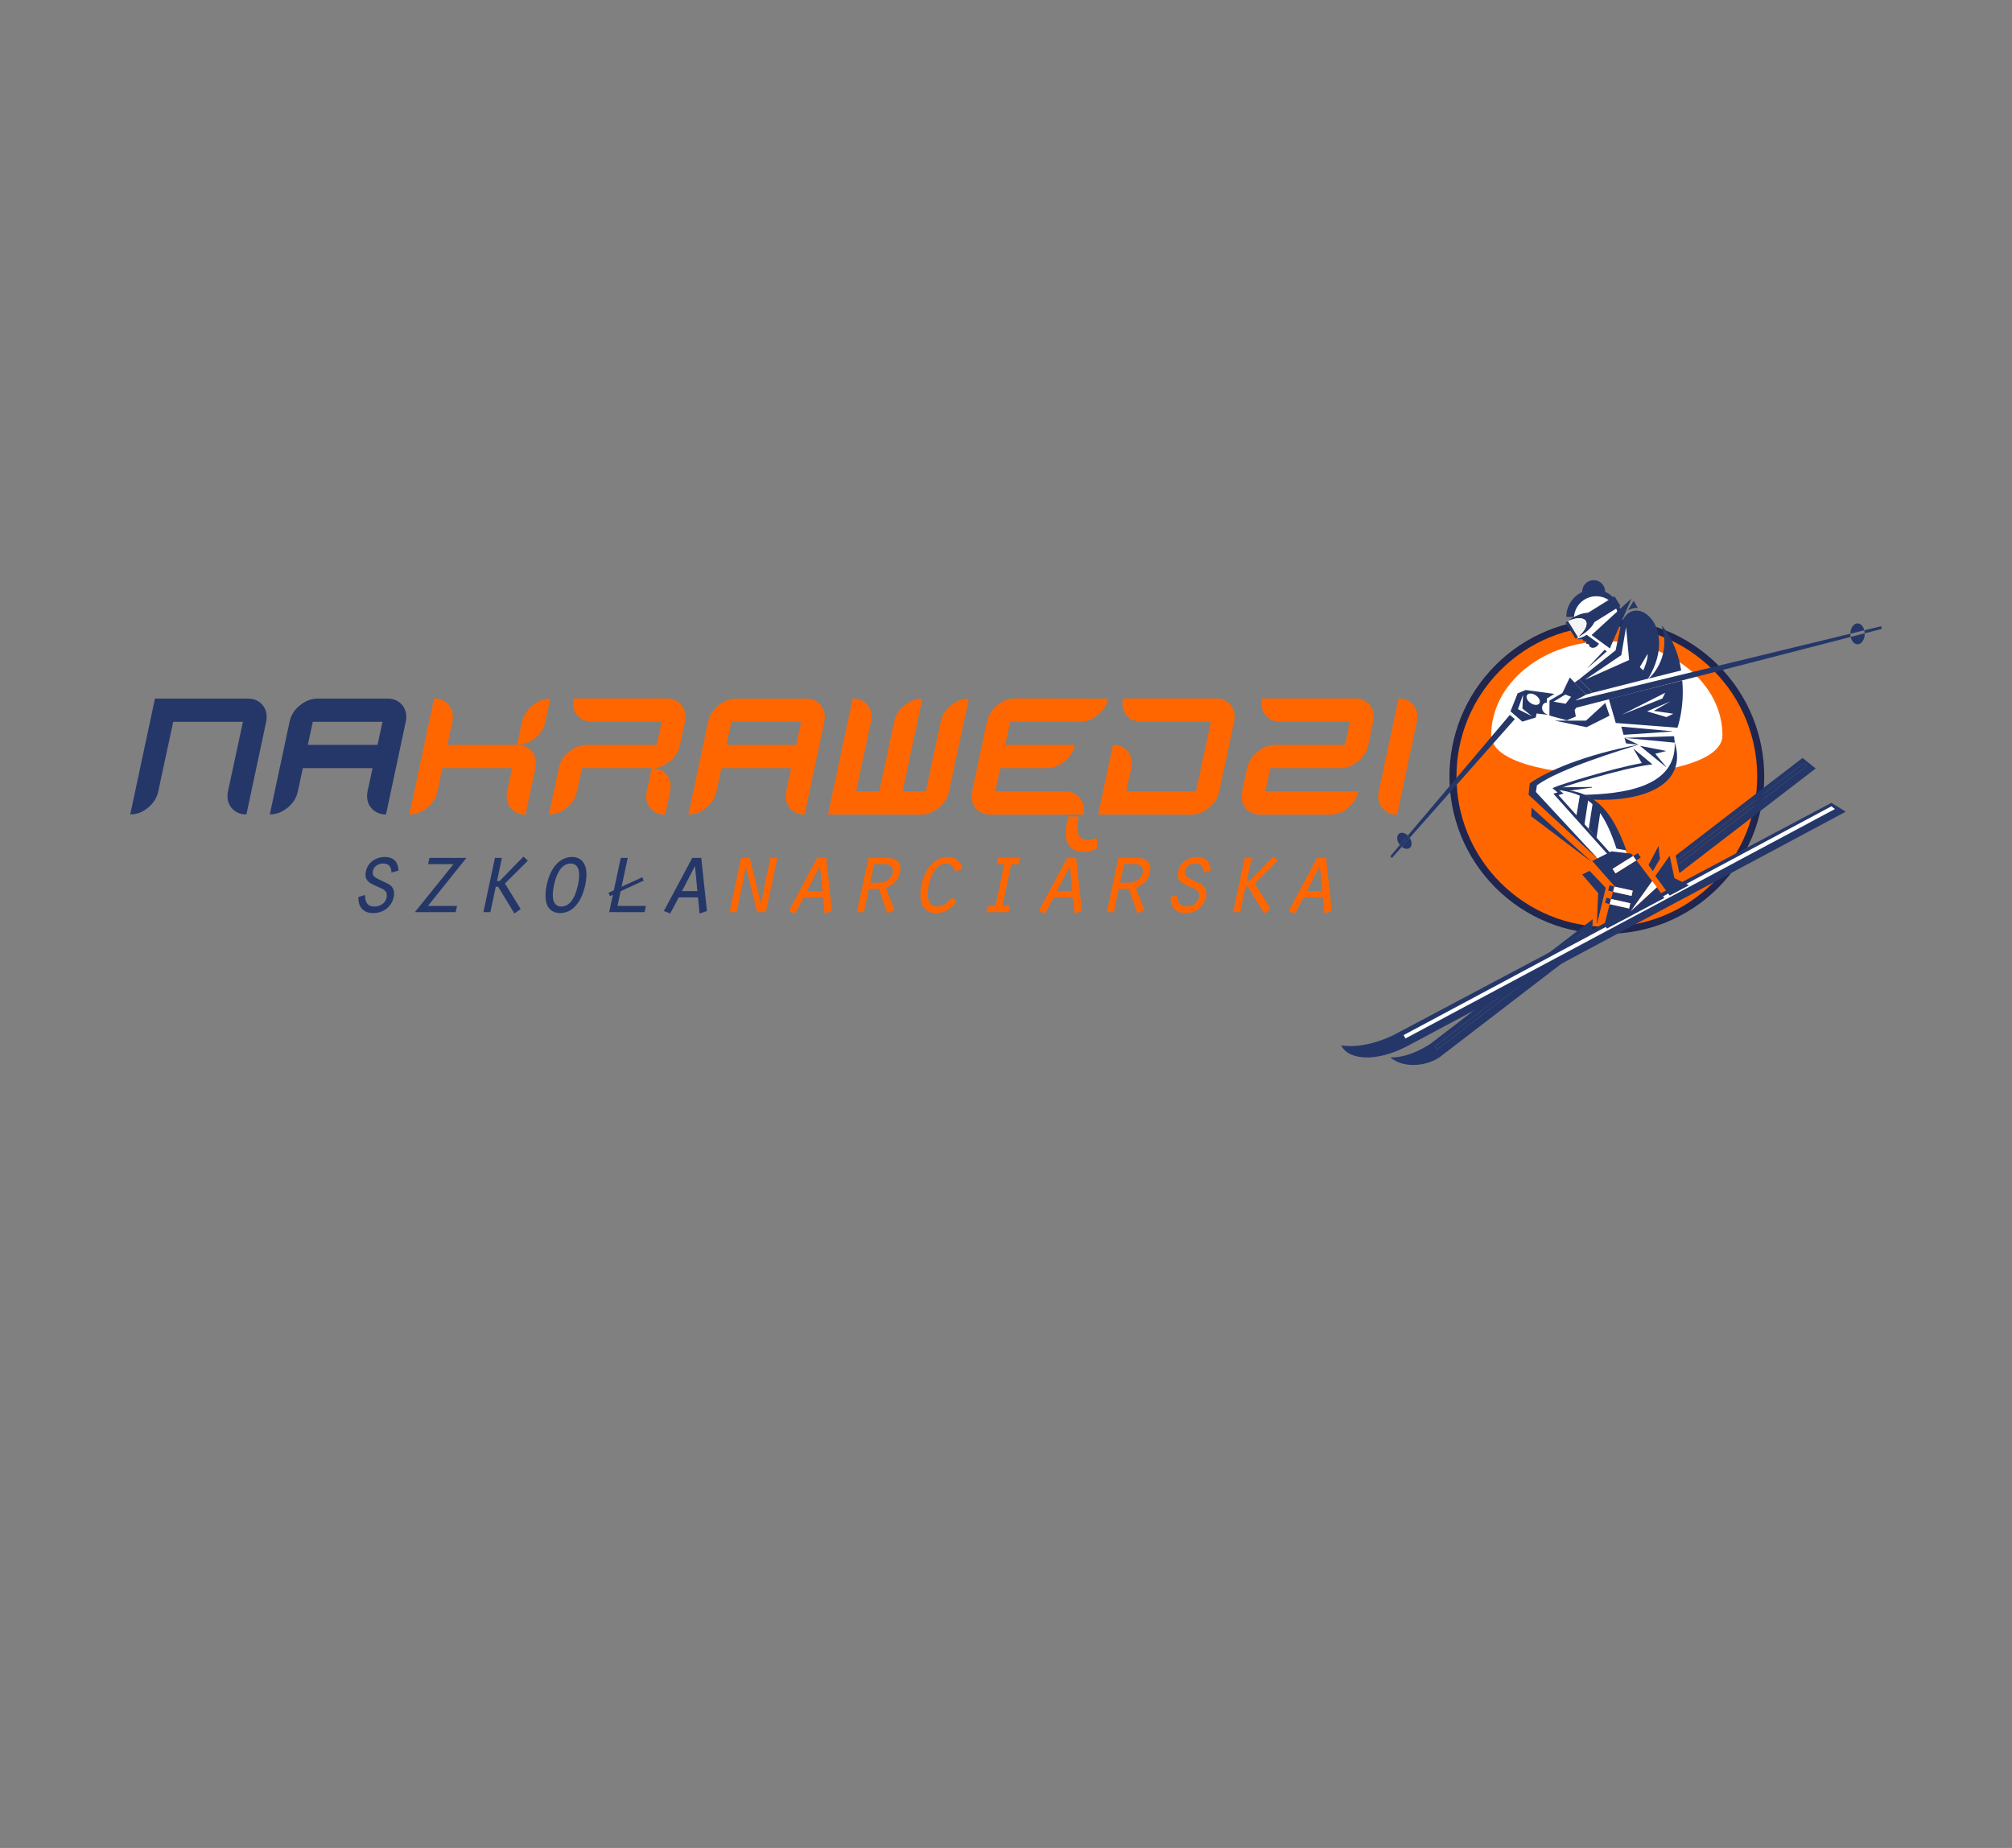 <?xml version="1.0" encoding="UTF-8" standalone="no"?>
<!-- Created with Inkscape (http://www.inkscape.org/) -->

<svg
   xmlns:dc="http://purl.org/dc/elements/1.1/"
   xmlns:cc="http://creativecommons.org/ns#"
   xmlns:rdf="http://www.w3.org/1999/02/22-rdf-syntax-ns#"
   xmlns:svg="http://www.w3.org/2000/svg"
   xmlns="http://www.w3.org/2000/svg"
   xmlns:sodipodi="http://sodipodi.sourceforge.net/DTD/sodipodi-0.dtd"
   xmlns:inkscape="http://www.inkscape.org/namespaces/inkscape"
   id="svg2985"
   version="1.1"
   inkscape:version="0.48.2 r9819"
   width="347.244"
   height="318.897"
   xml:space="preserve"
   sodipodi:docname="na krawedzi LOGO orange.emf"><rect width="100%" height="100%" fill="#808080" stroke="none"/><defs
     id="defs2989"><clipPath
       clipPathUnits="userSpaceOnUse"
       id="clipPath2999"><path
         d="m 0,255.118 277.795,0 L 277.795,0 0,0 0,255.118 z"
         id="path3001" /></clipPath><radialGradient
       fx="0"
       fy="0"
       cx="0"
       cy="0"
       r="1"
       gradientUnits="userSpaceOnUse"
       gradientTransform="matrix(15.366,-15.366,-15.366,-15.366,221.854,147.926)"
       spreadMethod="pad"
       id="radialGradient3019"><stop
         style="stop-opacity:1;stop-color:#2e4986"
         offset="0"
         id="stop3021" /><stop
         style="stop-opacity:1;stop-color:#1f254e"
         offset="1"
         id="stop3023" /></radialGradient><radialGradient
       fx="0"
       fy="0"
       cx="0"
       cy="0"
       r="1"
       gradientUnits="userSpaceOnUse"
       gradientTransform="matrix(14.679,-14.679,-14.679,-14.679,221.855,147.925)"
       spreadMethod="pad"
       id="radialGradient3039"><stop
         style="stop-opacity:1;stop-color:#ffffff"
         offset="0"
         id="stop3041" /><stop
         style="stop-opacity:1;stop-color:#c1c2c3"
         offset="1"
         id="stop3043" /></radialGradient><clipPath
       clipPathUnits="userSpaceOnUse"
       id="clipPath3051"><path
         d="m 0,255.118 277.795,0 L 277.795,0 0,0 0,255.118 z"
         id="path3053" /></clipPath></defs><sodipodi:namedview
     pagecolor="#ffffff"
     bordercolor="#666666"
     borderopacity="1"
     objecttolerance="10"
     gridtolerance="10"
     guidetolerance="10"
     inkscape:pageopacity="0"
     inkscape:pageshadow="2"
     inkscape:window-width="1280"
     inkscape:window-height="750"
     id="namedview2987"
     showgrid="false"
     inkscape:zoom="1.6713835"
     inkscape:cx="173.62187"
     inkscape:cy="159.44875"
     inkscape:window-x="-4"
     inkscape:window-y="-4"
     inkscape:window-maximized="1"
     inkscape:current-layer="g2993" /><g
     id="g2993"
     inkscape:groupmode="layer"
     inkscape:label="na krawedzi LOGO"
     transform="matrix(1.25,0,0,-1.25,0,318.897)"><g
       id="g2995"><g
         id="g2997"
         clip-path="url(#clipPath2999)"><g
           id="g3003"
           transform="translate(220.875,133.671)"><path
             d="M 0,0 C -0.988,-1.516 -3.359,1.004 -5.336,-0.659 -3.951,0.131 -1.316,-2.306 0,0"
             style="fill:#ffffff;fill-opacity:1;fill-rule:nonzero;stroke:none"
             id="path3005" /></g></g></g><g
       id="g3007"><g
         id="g3009"><g
           id="g3015"><g
             id="g3017"><path
               d="m 206.488,163.291 c -8.484,-8.487 -8.484,-22.245 0,-30.731 l 0,0 c 8.487,-8.486 22.246,-8.486 30.733,0 l 0,0 c 8.484,8.486 8.484,22.244 0,30.731 l 0,0 c -4.243,4.242 -9.805,6.363 -15.367,6.363 l 0,0 c -5.561,0 -11.123,-2.121 -15.366,-6.363"
               style="fill:url(#radialGradient3019);stroke:none"
               id="path3025" /></g></g></g></g><g
       id="g3027"><g
         id="g3029"><g
           id="g3035"><g
             id="g3037"><path
               d="m 207.175,162.604 c -8.107,-8.107 -8.107,-21.252 0,-29.357 l 0,0 c 8.109,-8.108 21.253,-8.108 29.358,-0.003 l 0,0 c 8.108,8.108 8.108,21.253 0,29.361 l 0,0 c -4.052,4.053 -9.364,6.08 -14.677,6.079 l 0,0 c -5.313,0 -10.626,-2.026 -14.681,-6.08"
               style="fill:#ff6600;stroke:none"
               id="path3045" /></g></g></g></g><g
       id="g3047"><g
         id="g3049"
         clip-path="url(#clipPath3051)"><g
           id="g3055"
           transform="translate(237.818,153.59)"><path
             d="m 0,0 c 0,-7.179 -31.928,-7.179 -31.928,0 0,7.18 7.149,13 15.965,13 C -7.146,13 0,7.18 0,0"
             style="fill:#ffffff;fill-opacity:1;fill-rule:nonzero;stroke:none"
             id="path3057" /></g><g
           id="g3059"
           transform="translate(249.531,149.462)"><path
             d="m 0,0 -0.49,0.312 -17.535,-13.484 -0.151,0.714 17.51,13.472 1.828,-1.45 -18.824,-14.45 -0.242,1.142 L 0,0 z"
             style="fill:#253769;fill-opacity:1;fill-rule:nonzero;stroke:none"
             id="path3061" /></g><g
           id="g3063"
           transform="translate(197.549,111.053)"><path
             d="M 0,0 22.354,17.16 22.32,16.303 0.535,-0.422 0.855,-0.838 22.293,15.618 22.238,14.248 1.232,-1.877 C -0.418,-3.045 -3.592,-3.563 -5.617,-1.912 -3.379,-1.986 -1.139,-0.766 0,0"
             style="fill:#253769;fill-opacity:1;fill-rule:nonzero;stroke:none"
             id="path3065" /></g><g
           id="g3067"
           transform="translate(198.404,110.215)"><path
             d="M 0,0 -0.32,0.416 21.465,17.141 21.438,16.456 0,0 z"
             style="fill:#253769;fill-opacity:1;fill-rule:nonzero;stroke:none"
             id="path3069" /></g><g
           id="g3071"
           transform="translate(249.531,149.462)"><path
             d="m 0,0 -17.904,-13.744 -0.121,0.572 L -0.49,0.312 0,0 z"
             style="fill:#253769;fill-opacity:1;fill-rule:nonzero;stroke:none"
             id="path3073" /></g><g
           id="g3075"
           transform="translate(194.389,110.74)"><path
             d="M 0,0 60.447,32.315 58.469,33.545 -2.059,1.439 C -4.279,0.414 -6.715,-0.289 -9.217,0.053 -8.164,-2.023 -4.279,-2.287 0,0"
             style="fill:#253769;fill-opacity:1;fill-rule:nonzero;stroke:none"
             id="path3077" /></g><g
           id="g3079"
           transform="translate(253.35,143.425)"><path
             d="m 0,0 -59.305,-31.673 -0.248,0.465 L -0.488,0.377 0,0 z"
             style="fill:#ffffff;fill-opacity:1;fill-rule:nonzero;stroke:none"
             id="path3081" /></g><g
           id="g3083"
           transform="translate(230.529,136.982)"><path
             d="M 0,0 0.658,-3.096 2.664,-4.087 0.008,-5.503 -1.975,-2.791 0,0 z"
             style="fill:#253769;fill-opacity:1;fill-rule:nonzero;stroke:none"
             id="path3085" /></g><g
           id="g3087"
           transform="translate(229.193,136.558)"><path
             d="M 0,0 -0.988,-1.714 -1.582,-0.857 -0.199,1.777 0,0 z"
             style="fill:#253769;fill-opacity:1;fill-rule:nonzero;stroke:none"
             id="path3089" /></g><g
           id="g3091"
           transform="translate(220.647,136.523)"><path
             d="m 0,0 -9.09,9.264 0.787,1.529 c 0,0 5.227,3.169 13.848,4.986 l -1.889,0.94 6.867,-0.348 0.125,-0.592 c 0,0 1.174,-7.799 -11.851,-7.274 L -5.41,9.744 -5.334,9.144 -5.596,8.806 1.537,0.698 0,0 z"
             style="fill:#ffffff;fill-opacity:1;fill-rule:nonzero;stroke:none"
             id="path3093" /></g><g
           id="g3095"
           transform="translate(214.984,145.443)"><path
             d="m 0,0 7.199,-8.305 2.467,0 c 0,0 -2.367,8.305 -9.111,9.16 L 0.102,0.705 0.354,0.251 0,0 z"
             style="fill:#ffffff;fill-opacity:1;fill-rule:nonzero;stroke:none"
             id="path3097" /></g><g
           id="g3099"
           transform="translate(213.879,156.416)"><path
             d="m 0,0 -1.719,0.203 -0.119,-0.554 -1.855,-0.571 -1.635,1.422 0.992,2.483 1.107,0.459 3.958,-0.538 -1.026,-0.631 0,-0.561 C -1.186,1.712 -1.285,0.231 0,0"
             style="fill:#253769;fill-opacity:1;fill-rule:nonzero;stroke:none"
             id="path3101" /></g><g
           id="g3103"
           transform="translate(225.092,130.42)"><path
             d="M 0,0 -2.654,0.589 -2.389,1.579 0.178,1.011 0.338,1.737 -2.195,2.3 -2.18,2.36 -5.252,5.829 -2.602,7.164 0.148,6.841 0.391,6.519 -2.439,4.75 -2.045,4.119 0.844,5.924 3.023,3.055 0.061,-1.108 3.666,2.21 4.693,0.719 -3.221,-3.496 -3.574,-3.02 -2.848,-0.13 -0.16,-0.726 0,0 z"
             style="fill:#253769;fill-opacity:1;fill-rule:nonzero;stroke:none"
             id="path3105" /></g><g
           id="g3107"
           transform="translate(222.652,135.17)"><path
             d="M 0,0 2.83,1.769 3.283,1.174 0.395,-0.631 0,0 z"
             style="fill:#ffffff;fill-opacity:1;fill-rule:nonzero;stroke:none"
             id="path3109" /></g><g
           id="g3111"
           transform="translate(225.519,136.957)"><path
             d="M 0,0 0.609,0.374 1.018,-0.219 0.426,-0.623 0,0 z"
             style="fill:#253769;fill-opacity:1;fill-rule:nonzero;stroke:none"
             id="path3113" /></g><g
           id="g3115"
           transform="translate(225.269,131.431)"><path
             d="M 0,0 -2.566,0.568 -2.373,1.289 0.16,0.727 0,0 z"
             style="fill:#ffffff;fill-opacity:1;fill-rule:nonzero;stroke:none"
             id="path3117" /></g><g
           id="g3119"
           transform="translate(222.699,132.007)"><path
             d="M 0,0 -0.66,0.163 -0.467,0.883 0.162,0.726 0,0 z"
             style="fill:#253769;fill-opacity:1;fill-rule:nonzero;stroke:none"
             id="path3121" /></g><g
           id="g3123"
           transform="translate(222.272,130.277)"><path
             d="M 0,0 -0.658,0.191 -0.465,0.91 0.16,0.727 0,0 z"
             style="fill:#253769;fill-opacity:1;fill-rule:nonzero;stroke:none"
             id="path3125" /></g><g
           id="g3127"
           transform="translate(225.092,130.42)"><path
             d="M 0,0 -0.16,-0.726 -2.848,-0.13 -2.654,0.589 0,0 z"
             style="fill:#ffffff;fill-opacity:1;fill-rule:nonzero;stroke:none"
             id="path3129" /></g><g
           id="g3131"
           transform="translate(228.115,133.475)"><path
             d="M 0,0 0.643,-0.845 -2.963,-4.163 0,0 z"
             style="fill:#ffffff;fill-opacity:1;fill-rule:nonzero;stroke:none"
             id="path3133" /></g><g
           id="g3135"
           transform="translate(219.473,134.894)"><path
             d="M 0,0 2.234,-2.355 1.049,-7.231 1.004,-7.243 1.189,-3.08 -1.018,-0.512 0,0 z"
             style="fill:#253769;fill-opacity:1;fill-rule:nonzero;stroke:none"
             id="path3137" /></g><g
           id="g3139"
           transform="translate(259.738,168.667)"><path
             d="m 0,0 0.076,-0.374 -2.355,-0.607 c -0.006,0.144 -0.026,0.283 -0.057,0.413 L 0,0 z"
             style="fill:#253769;fill-opacity:1;fill-rule:nonzero;stroke:none"
             id="path3141" /></g><g
           id="g3143"
           transform="translate(214.232,157.624)"><path
             d="m 0,0 41.24,10.009 0,-0.019 c 0,-0.149 0.016,-0.293 0.045,-0.428 L 0.248,-1.024 0,0 z"
             style="fill:#253769;fill-opacity:1;fill-rule:nonzero;stroke:none"
             id="path3145" /></g><g
           id="g3147"
           transform="translate(257.461,167.613)"><path
             d="m 0,0 c 0,-0.797 -0.445,-1.443 -0.994,-1.443 -0.447,0 -0.824,0.426 -0.949,1.015 l 1.941,0.501 C -0.002,0.048 0,0.024 0,0"
             style="fill:#253769;fill-opacity:1;fill-rule:nonzero;stroke:none"
             id="path3149" /></g><g
           id="g3151"
           transform="translate(256.467,169.057)"><path
             d="m 0,0 c 0.432,0 0.797,-0.399 0.936,-0.957 l -1.93,-0.467 C -0.984,-0.636 -0.543,0 0,0"
             style="fill:#253769;fill-opacity:1;fill-rule:nonzero;stroke:none"
             id="path3153" /></g><g
           id="g3155"
           transform="translate(217.393,160.886)"><path
             d="M 0,0 0.643,0.453 0.648,0.46 2.463,-1.418 1.604,-1.663 0,0 z"
             style="fill:#253769;fill-opacity:1;fill-rule:nonzero;stroke:none"
             id="path3157" /></g><g
           id="g3159"
           transform="translate(223.066,165.341)"><path
             d="M 0,0 0.539,2.547 C 1.383,8.958 9.244,3.996 4.502,-3.908 L -3.211,-5.874 -5.025,-3.995 0,0 z"
             style="fill:#253769;fill-opacity:1;fill-rule:nonzero;stroke:none"
             id="path3161" /></g><g
           id="g3163"
           transform="translate(217.572,156.202)"><path
             d="m 0,0 -1.24,-0.527 -2.405,0.658 0.012,2.07 1.778,1.04 L -0.83,5.385 1.424,3.022 0.01,2.266 C 0.242,1.153 -0.162,0.906 -0.162,0.906 L 0,0 z"
             style="fill:#253769;fill-opacity:1;fill-rule:nonzero;stroke:none"
             id="path3165" /></g><g
           id="g3167"
           transform="translate(229.44,168.767)"><path
             d="m 0,0 c 1.07,-3.492 -0.488,-6.126 -1.809,-7.336 l 4.483,1.127 C 2.123,-2.306 0,0 0,0"
             style="fill:#253769;fill-opacity:1;fill-rule:nonzero;stroke:none"
             id="path3169" /></g><g
           id="g3171"
           transform="translate(232.258,161.166)"><path
             d="m 0,0 c 0.125,-1.05 0.232,-3.735 -0.65,-6.517 l -8.52,0.658 -0.957,3.297 L 0,0 z"
             style="fill:#253769;fill-opacity:1;fill-rule:nonzero;stroke:none"
             id="path3173" /></g><g
           id="g3175"
           transform="translate(229.918,159.478)"><path
             d="M 0,0 -5.994,-3.03 -0.396,-0.79 0,0 z"
             style="fill:#ffffff;fill-opacity:1;fill-rule:nonzero;stroke:none"
             id="path3177" /></g><g
           id="g3179"
           transform="translate(230.641,158.293)"><path
             d="m 0,0 -3.227,-1.383 2.668,-0.791 0.955,0.462 -2.701,0.395 L 0,0 z"
             style="fill:#ffffff;fill-opacity:1;fill-rule:nonzero;stroke:none"
             id="path3181" /></g><g
           id="g3183"
           transform="translate(220.037,175.026)"><path
             d="m 0,0 c 0.875,0 1.582,-0.709 1.582,-1.583 0,-0.875 -0.707,-1.584 -1.582,-1.584 -0.875,0 -1.584,0.709 -1.584,1.584 C -1.584,-0.709 -0.875,0 0,0"
             style="fill:#253769;fill-opacity:1;fill-rule:nonzero;stroke:none"
             id="path3185" /></g><g
           id="g3187"
           transform="translate(216.258,169.947)"><path
             d="M 0,0 C 0,2.099 1.703,3.801 3.801,3.801 5.9,3.801 7.602,2.099 7.602,0 L 0,0 z"
             style="fill:#253769;fill-opacity:1;fill-rule:nonzero;stroke:none"
             id="path3189" /></g><g
           id="g3191"
           transform="translate(220.754,166.249)"><path
             d="M 0,0 -2.084,0.733 -2.885,0.665 -3.443,3.474 c 0,1.7 1.377,3.079 3.078,3.079 1.699,0 3.078,-1.379 3.078,-3.079 L 0,0 z"
             style="fill:#ffffff;fill-opacity:1;fill-rule:nonzero;stroke:none"
             id="path3193" /></g><g
           id="g3195"
           transform="translate(219.598,168.894)"><path
             d="M 0,0 -0.824,1.326 3.313,3.9 4.135,2.575 0,0 z"
             style="fill:#253769;fill-opacity:1;fill-rule:nonzero;stroke:none"
             id="path3197" /></g><g
           id="g3199"
           transform="translate(216.449,169.359)"><path
             d="M 0,0 C 0.006,0.006 0.016,0.012 0.023,0.018 L 0.025,0.012 C 0.018,0.008 0.008,0.004 0,0"
             style="fill:#253769;fill-opacity:1;fill-rule:nonzero;stroke:none"
             id="path3201" /></g><g
           id="g3203"
           transform="translate(218.951,169.383)"><path
             d="m 0,0 c -0.328,0.527 -1.363,0.498 -2.477,-0.012 l -0.002,0.006 C -2.307,0.13 -2.121,0.263 -1.92,0.387 -0.582,1.217 0.818,1.38 1.209,0.75 1.6,0.121 0.832,-1.062 -0.506,-1.892 -0.705,-2.017 -0.908,-2.125 -1.105,-2.218 l -0.006,0.005 C -0.158,-1.441 0.326,-0.527 0,0"
             style="fill:#253769;fill-opacity:1;fill-rule:nonzero;stroke:none"
             id="path3205" /></g><g
           id="g3207"
           transform="translate(217.846,167.165)"><path
             d="M 0,0 C -0.01,-0.004 -0.02,-0.009 -0.027,-0.014 -0.02,-0.007 -0.012,0 -0.006,0.005 L 0,0 z"
             style="fill:#253769;fill-opacity:1;fill-rule:nonzero;stroke:none"
             id="path3209" /></g><g
           id="g3211"
           transform="translate(218.951,169.383)"><path
             d="m 0,0 c 0.326,-0.527 -0.158,-1.441 -1.111,-2.213 l -1.366,2.201 C -1.363,0.498 -0.328,0.527 0,0"
             style="fill:#f4f4f4;fill-opacity:1;fill-rule:nonzero;stroke:none"
             id="path3213" /></g><g
           id="g3215"
           transform="translate(217.527,166.947)"><path
             d="M 0,0 -1.379,2.221 -1.053,2.424 0.326,0.203 0,0 z"
             style="fill:#253769;fill-opacity:1;fill-rule:nonzero;stroke:none"
             id="path3217" /></g><g
           id="g3219"
           transform="translate(217.85,166.862)"><path
             d="m 0,0 0.617,0.016 0.19,-0.288 0.316,0.013 0.043,-0.351 0.352,-0.078 C 1.605,-1.334 2.502,-1.382 2.91,-0.6 L 1.221,0.619 C 0.836,0.345 0.23,0.138 -0.012,0.116 L 0,0 z"
             style="fill:#253769;fill-opacity:1;fill-rule:nonzero;stroke:none"
             id="path3221" /></g><g
           id="g3223"
           transform="translate(226.228,152.299)"><path
             d="M 0,0 C -0.047,-0.009 -0.006,0.015 -0.051,0.006 -7.42,-1.379 -12.662,-3.634 -15.02,-5.335 l -0.16,-1.564 9.317,-8.643 0.039,0.034 -8.338,8.987 0.133,0.922 C -10.953,-3.317 -2.174,-0.659 0,0"
             style="fill:#253769;fill-opacity:1;fill-rule:nonzero;stroke:none"
             id="path3225" /></g><g
           id="g3227"
           transform="translate(230.857,154.125)"><path
             d="M 0,0 0,0.041 -7,0.676 -6.695,-0.454 0,0 z"
             style="fill:#253769;fill-opacity:1;fill-rule:nonzero;stroke:none"
             id="path3229" /></g><g
           id="g3231"
           transform="translate(224.295,153.244)"><path
             d="M 0,0 -0.01,0.008 6.844,0.24 6.943,-0.656 0,0 z"
             style="fill:#253769;fill-opacity:1;fill-rule:nonzero;stroke:none"
             id="path3233" /></g><g
           id="g3235"
           transform="translate(231.228,152.589)"><path
             d="m 0,0 c 0,0.011 0.01,-0.012 0.01,-0.001 1.775,-5.756 -4.219,-8.193 -11.332,-7.864 -0.53,0.528 -1.319,0.659 -1.319,0.659 C -7.551,-7.087 0.242,-6.334 0,0"
             style="fill:#253769;fill-opacity:1;fill-rule:nonzero;stroke:none"
             id="path3237" /></g><g
           id="g3239"
           transform="translate(214.832,146.107)"><path
             d="M 0,0 C 5.441,0.066 7.807,-3.099 9.719,-8.39 L 8.361,-8.151 C 6.275,-1.784 4.02,-0.527 0,0"
             style="fill:#253769;fill-opacity:1;fill-rule:nonzero;stroke:none"
             id="path3241" /></g><g
           id="g3243"
           transform="translate(230.041,149.248)"><path
             d="M 0,0 -0.016,-0.026 -3.621,2.903 0.006,2.195 -1.498,1.808 0,0 z"
             style="fill:#253769;fill-opacity:1;fill-rule:nonzero;stroke:none"
             id="path3245" /></g><g
           id="g3247"
           transform="translate(225.498,151.792)"><path
             d="m 0,0 2.305,-1.91 0.347,-0.288 -0.447,-0.06 c -3.836,-0.52 -11.992,-3.038 -12.902,-3.458 l 0.043,0.332 0.746,-0.615 0.283,-0.233 -0.35,-0.108 -0.636,-0.198 0.088,0.32 7.31,-8.166 -0.293,-0.265 -7.312,8.168 -0.205,0.229 0.294,0.092 0.635,0.198 -0.064,-0.342 -0.748,0.615 -0.242,0.2 0.285,0.131 c 0.849,0.393 7.924,2.587 12.049,3.336 L 0,0 z"
             style="fill:#253769;fill-opacity:1;fill-rule:nonzero;stroke:none"
             id="path3249" /></g><g
           id="g3251"
           transform="translate(226.228,152.299)"><path
             d="M 0,0 -1.943,0.952 -1.719,0.191 0,0 z"
             style="fill:#253769;fill-opacity:1;fill-rule:nonzero;stroke:none"
             id="path3253" /></g><g
           id="g3255"
           transform="translate(219.555,136.267)"><path
             d="M 0,0 0.043,0.019 -8.086,7.354 -8.152,6.169 0,0 z"
             style="fill:#253769;fill-opacity:1;fill-rule:nonzero;stroke:none"
             id="path3257" /></g><g
           id="g3259"
           transform="translate(224.932,164.001)"><path
             d="M 0,0 -6.104,-2.723 -1.08,0.675 -0.42,4.54 0,0 z"
             style="fill:#ffffff;fill-opacity:1;fill-rule:nonzero;stroke:none"
             id="path3261" /></g><g
           id="g3263"
           transform="translate(210.844,159.164)"><path
             d="M 0,0 C -0.199,-0.292 0.016,-0.788 0.482,-1.107 0.949,-1.427 1.49,-1.448 1.689,-1.156 1.891,-0.863 1.674,-0.367 1.207,-0.047 0.74,0.271 0.199,0.293 0,0"
             style="fill:#ffffff;fill-opacity:1;fill-rule:nonzero;stroke:none"
             id="path3265" /></g><g
           id="g3267"
           transform="translate(221.641,158.073)"><path
             d="m 0,0 0.586,-1.76 -3.172,-1.586 -4.404,0.904 4.326,0 L 0,0 z"
             style="fill:#253769;fill-opacity:1;fill-rule:nonzero;stroke:none"
             id="path3269" /></g><g
           id="g3271"
           transform="translate(221.07,143.794)"><path
             d="m 0,0 -0.643,-4.389 -1.07,1.301 0.58,3.762 L 0,0 z"
             style="fill:#253769;fill-opacity:1;fill-rule:nonzero;stroke:none"
             id="path3273" /></g><g
           id="g3275"
           transform="translate(219.346,145.092)"><path
             d="m 0,0 -0.588,-3.842 -1.135,1.081 0.541,3.16 L 0,0 z"
             style="fill:#253769;fill-opacity:1;fill-rule:nonzero;stroke:none"
             id="path3277" /></g><g
           id="g3279"
           transform="translate(193.221,138.541)"><path
             d="M 0,0 C -0.4,0.547 -0.422,1.214 -0.045,1.489 0.271,1.722 0.77,1.602 1.158,1.231 L 0.059,-0.073 C 0.037,-0.049 0.018,-0.025 0,0"
             style="fill:#253769;fill-opacity:1;fill-rule:nonzero;stroke:none"
             id="path3281" /></g><g
           id="g3283"
           transform="translate(194.629,138.052)"><path
             d="m 0,0 c -0.287,-0.21 -0.721,-0.134 -1.086,0.155 l 1.1,1.246 C 0.355,0.873 0.355,0.261 0,0"
             style="fill:#253769;fill-opacity:1;fill-rule:nonzero;stroke:none"
             id="path3285" /></g><g
           id="g3287"
           transform="translate(191.949,136.891)"><path
             d="M 0,0 1.33,1.577 C 1.41,1.478 1.5,1.39 1.594,1.316 L 0.238,-0.218 0,0 z"
             style="fill:#253769;fill-opacity:1;fill-rule:nonzero;stroke:none"
             id="path3289" /></g><g
           id="g3291"
           transform="translate(194.379,139.773)"><path
             d="M 0,0 14.084,16.65 14.77,16.072 0.264,-0.319 0.205,-0.231 C 0.143,-0.146 0.072,-0.069 0,0"
             style="fill:#253769;fill-opacity:1;fill-rule:nonzero;stroke:none"
             id="path3293" /></g><g
           id="g3295"
           transform="translate(193.844,139.139)"><path
             d="m 0,0 0.258,-0.298 -0.559,-0.634 c -0.094,0.074 -0.183,0.161 -0.263,0.261 L 0,0 z"
             style="fill:#253769;fill-opacity:1;fill-rule:nonzero;stroke:none"
             id="path3297" /></g><g
           id="g3299"
           transform="translate(194.379,139.773)"><path
             d="M 0,0 C 0.072,-0.069 0.143,-0.146 0.205,-0.231 L 0.264,-0.319 -0.277,-0.932 -0.535,-0.634 0,0 z"
             style="fill:#253769;fill-opacity:1;fill-rule:nonzero;stroke:none"
             id="path3301" /></g><g
           id="g3303"
           transform="translate(216.123,159.232)"><path
             d="M 0,0 -1.625,-0.988 0.043,-1.273 0.791,-0.308 0,0 z"
             style="fill:#ffffff;fill-opacity:1;fill-rule:nonzero;stroke:none"
             id="path3305" /></g><g
           id="g3307"
           transform="translate(226.883,162.569)"><path
             d="M 0,0 -0.484,0.439 0.613,2.284 C 0.658,1.405 0,0 0,0"
             style="fill:#ffffff;fill-opacity:1;fill-rule:nonzero;stroke:none"
             id="path3309" /></g><g
           id="g3311"
           transform="translate(225.256,172.493)"><path
             d="M 0,0 -5.514,-5.05 -2.984,-6.895 0,0 z"
             style="fill:#253769;fill-opacity:1;fill-rule:nonzero;stroke:none"
             id="path3313" /></g><g
           id="g3315"
           transform="translate(225.565,172.185)"><path
             d="m 0,0 0.57,-1.01 c -0.658,0.088 -1.361,-0.307 -1.361,-0.307 L 0,0 z"
             style="fill:#253769;fill-opacity:1;fill-rule:nonzero;stroke:none"
             id="path3317" /></g><g
           id="g3319"
           transform="translate(210.283,159.056)"><path
             d="M 0,0 -0.088,-1.757 1.229,-2.811 -0.703,-1.844 0,0.132"
             style="fill:#ffffff;fill-opacity:1;fill-rule:nonzero;stroke:none"
             id="path3321" /></g><g
           id="g3323"
           transform="translate(219.809,146.392)"><path
             d="M 0,0 -0.004,0.081 -4.85,0.028 -5.025,-0.261 -3.367,-0.465 0,0 z"
             style="fill:#253769;fill-opacity:1;fill-rule:nonzero;stroke:none"
             id="path3325" /></g><g
           id="g3327"
           transform="translate(219.19,162.904)"><path
             d="M 0,0 0.012,-0.01 2.668,2.289 2.354,2.503 0,0 z"
             style="fill:#253769;fill-opacity:1;fill-rule:nonzero;stroke:none"
             id="path3329" /></g><g
           id="g3331"
           transform="translate(31.478,145.875)"><path
             d="m 0,0 2.063,9.591 -9.626,0 L -9.625,0 c -0.183,-0.883 -0.653,-1.637 -1.409,-2.261 -0.757,-0.624 -1.578,-0.936 -2.464,-0.936 l 3.415,15.996 12.833,0 c 0.764,0 1.387,-0.24 1.868,-0.72 C 5.099,11.6 5.34,10.994 5.34,10.262 5.34,10.049 5.317,9.828 5.271,9.6 L 2.544,-3.197 c -0.764,0 -1.391,0.24 -1.879,0.719 -0.489,0.48 -0.734,1.085 -0.734,1.816 0,0.213 0.023,0.433 0.069,0.662"
             style="fill:#253769;fill-opacity:1;fill-rule:nonzero;stroke:none"
             id="path3333" /></g><g
           id="g3335"
           transform="translate(52.126,152.281)"><path
             d="m 0,0 0.688,3.186 -9.626,0 L -9.625,0 0,0 z m -1.375,-6.405 0.687,3.197 -9.625,0 L -11,-6.405 c -0.183,-0.883 -0.653,-1.637 -1.409,-2.261 -0.757,-0.624 -1.578,-0.936 -2.464,-0.936 l 2.727,12.797 c 0.184,0.883 0.657,1.637 1.421,2.262 0.764,0.624 1.589,0.937 2.475,0.937 l 9.625,0 c 0.764,0 1.387,-0.24 1.868,-0.72 C 3.724,5.194 3.965,4.588 3.965,3.857 3.965,3.644 3.942,3.423 3.896,3.195 L 1.169,-9.602 c -0.764,0 -1.391,0.24 -1.879,0.719 -0.489,0.48 -0.734,1.085 -0.734,1.816 0,0.213 0.023,0.433 0.069,0.662"
             style="fill:#253769;fill-opacity:1;fill-rule:nonzero;stroke:none"
             id="path3337" /></g><g
           id="g3339"
           transform="translate(75.294,155.489)"><path
             d="M 0,0 C -0.184,-0.901 -0.657,-1.661 -1.421,-2.28 -2.185,-2.899 -3.01,-3.208 -3.896,-3.208 l 0.207,0 0,-0.023 c 0.702,-0.046 1.275,-0.302 1.718,-0.768 0.443,-0.466 0.665,-1.05 0.665,-1.753 0,-0.214 -0.023,-0.435 -0.069,-0.665 l -1.352,-6.416 c -0.764,0 -1.391,0.237 -1.879,0.71 -0.489,0.474 -0.734,1.078 -0.734,1.811 0,0.229 0.023,0.458 0.069,0.687 l 0.688,3.208 -9.625,0 -0.688,-3.196 c -0.183,-0.883 -0.653,-1.637 -1.409,-2.261 -0.757,-0.624 -1.578,-0.936 -2.464,-0.936 l 3.415,16.018 c 0.764,0 1.386,-0.24 1.868,-0.721 0.481,-0.482 0.721,-1.089 0.721,-1.822 0,-0.214 -0.023,-0.436 -0.068,-0.665 l -0.688,-3.208 9.625,0 L -3.208,0 c 0.198,0.865 0.679,1.612 1.443,2.241 0.764,0.63 1.581,0.945 2.453,0.945 L 0,0 z"
             style="fill:#ff6600;fill-opacity:1;fill-rule:nonzero;stroke:none"
             id="path3341" /></g><g
           id="g3343"
           transform="translate(91.862,148.362)"><path
             d="m 0,0 c 0.489,-0.474 0.733,-1.069 0.733,-1.787 0,-0.23 -0.03,-0.466 -0.091,-0.711 l -0.665,-3.208 c -0.764,0 -1.391,0.241 -1.879,0.722 -0.489,0.481 -0.734,1.088 -0.734,1.822 0,0.213 0.023,0.435 0.069,0.664 l 0.688,3.208 -9.625,0 -0.688,-3.196 c -0.183,-0.883 -0.653,-1.637 -1.409,-2.261 -0.756,-0.624 -1.578,-0.936 -2.463,-0.936 l 1.352,6.393 c 0.183,0.887 0.656,1.643 1.42,2.269 0.764,0.626 1.589,0.94 2.475,0.94 l 9.625,0 0.688,3.208 -9.625,0 c -0.765,0 -1.391,0.237 -1.879,0.71 -0.49,0.474 -0.734,1.07 -0.734,1.788 0,0.229 0.031,0.466 0.092,0.71 l 12.81,0 c 0.764,0 1.39,-0.244 1.88,-0.733 C 2.528,9.113 2.773,8.502 2.773,7.769 2.773,7.555 2.75,7.341 2.704,7.127 L 2.017,3.919 C 1.833,3.017 1.359,2.257 0.596,1.639 -0.168,1.02 -0.993,0.71 -1.879,0.71 -1.116,0.71 -0.489,0.474 0,0"
             style="fill:#ff6600;fill-opacity:1;fill-rule:nonzero;stroke:none"
             id="path3345" /></g><g
           id="g3347"
           transform="translate(109.92,152.281)"><path
             d="m 0,0 0.688,3.186 -9.626,0 L -9.625,0 0,0 z m -1.375,-6.405 0.687,3.197 -9.625,0 L -11,-6.405 c -0.183,-0.883 -0.653,-1.637 -1.409,-2.261 -0.757,-0.624 -1.578,-0.936 -2.464,-0.936 l 2.727,12.797 c 0.184,0.883 0.657,1.637 1.421,2.262 0.764,0.624 1.589,0.937 2.475,0.937 l 9.625,0 c 0.764,0 1.387,-0.24 1.868,-0.72 C 3.724,5.194 3.965,4.588 3.965,3.857 3.965,3.644 3.942,3.423 3.896,3.195 L 1.169,-9.602 c -0.764,0 -1.391,0.24 -1.879,0.719 -0.489,0.48 -0.734,1.085 -0.734,1.816 0,0.213 0.023,0.433 0.069,0.662"
             style="fill:#ff6600;fill-opacity:1;fill-rule:nonzero;stroke:none"
             id="path3349" /></g><g
           id="g3351"
           transform="translate(131.301,157.738)"><path
             d="M 0,0 C 0.764,0.624 1.589,0.936 2.475,0.936 L 1.1,-5.458 l -3.208,0 0.687,3.197 C -1.237,-1.378 -0.764,-0.625 0,0 m -5.316,-5.458 -3.209,0 0.688,3.197 c 0.183,0.883 0.656,1.636 1.42,2.261 0.764,0.624 1.589,0.936 2.476,0.936 l -1.375,-6.394 z m 3.208,0 3.208,0 -1.375,-6.416 c -0.183,-0.886 -0.653,-1.643 -1.409,-2.269 -0.756,-0.627 -1.578,-0.94 -2.464,-0.94 l -12.833,0.023 3.415,16.019 c 0.763,0 1.386,-0.241 1.867,-0.722 0.481,-0.481 0.722,-1.089 0.722,-1.821 0,-0.215 -0.023,-0.436 -0.069,-0.666 l -2.062,-9.624 3.208,0 1.375,6.416 3.209,0 -1.375,-6.416 3.208,0 1.375,6.416 z"
             style="fill:#ff6600;fill-opacity:1;fill-rule:nonzero;stroke:none"
             id="path3353" /></g><g
           id="g3355"
           transform="translate(148.924,145.131)"><path
             d="m 0,0 c 0.489,-0.489 0.734,-1.1 0.734,-1.833 0,-0.214 -0.023,-0.428 -0.069,-0.642 l -12.833,0 c -0.764,0 -1.391,0.241 -1.879,0.722 -0.49,0.481 -0.734,1.088 -0.734,1.822 0,0.213 0.023,0.435 0.069,0.664 l 2.063,9.625 c 0.183,0.886 0.657,1.642 1.42,2.269 0.764,0.626 1.588,0.939 2.475,0.939 L 4.08,13.543 C 3.881,12.664 3.403,11.913 2.647,11.291 1.891,10.669 1.07,10.358 0.184,10.358 l -9.625,0 -0.688,-3.208 9.625,0 C -0.688,6.264 -1.16,5.507 -1.925,4.881 -2.688,4.254 -3.514,3.941 -4.399,3.941 l -6.417,0 -0.688,-3.208 9.625,0 C -1.115,0.733 -0.488,0.489 0,0"
             style="fill:#ff6600;fill-opacity:1;fill-rule:nonzero;stroke:none"
             id="path3357" /></g><g
           id="g3359"
           transform="translate(168.334,145.864)"><path
             d="m 0,0 c -0.198,-0.886 -0.672,-1.643 -1.42,-2.269 -0.749,-0.627 -1.566,-0.939 -2.453,-0.939 l -12.832,0.022 2.039,9.603 c 0.764,0 1.387,-0.241 1.867,-0.723 0.482,-0.481 0.723,-1.08 0.723,-1.798 0,-0.229 -0.024,-0.458 -0.07,-0.688 L -12.833,0 l 9.625,0 2.062,9.625 -9.625,0 c -0.764,0 -1.385,0.24 -1.868,0.722 -0.48,0.481 -0.72,1.08 -0.72,1.799 0,0.229 0.022,0.458 0.068,0.687 l 12.833,0 c 0.764,0 1.387,-0.241 1.868,-0.722 C 1.891,11.63 2.132,11.022 2.132,10.29 2.132,10.075 2.109,9.854 2.063,9.625 L 0,0 z"
             style="fill:#ff6600;fill-opacity:1;fill-rule:nonzero;stroke:none"
             id="path3361" /></g><g
           id="g3363"
           transform="translate(187.538,145.864)"><path
             d="m 0,0 c -0.199,-0.902 -0.673,-1.662 -1.421,-2.28 -0.748,-0.619 -1.566,-0.928 -2.452,-0.928 l -9.625,0 c -0.764,0 -1.39,0.24 -1.879,0.721 -0.489,0.482 -0.733,1.089 -0.733,1.822 0,0.214 0.023,0.436 0.068,0.665 l 0.688,3.208 c 0.214,0.901 0.695,1.662 1.444,2.28 0.748,0.619 1.565,0.929 2.452,0.929 l 9.625,0 0.687,3.208 -9.625,0 c -0.763,0 -1.386,0.236 -1.868,0.71 -0.481,0.474 -0.721,1.085 -0.721,1.833 0,0.214 0.023,0.436 0.068,0.665 l 12.834,0 c 0.764,0 1.386,-0.237 1.867,-0.71 0.482,-0.474 0.722,-1.078 0.722,-1.811 0,-0.229 -0.023,-0.458 -0.068,-0.687 L 1.375,6.417 C 1.191,5.515 0.718,4.755 -0.046,4.136 -0.81,3.518 -1.635,3.208 -2.521,3.208 l -9.625,0 L -12.833,0 0,0 z"
             style="fill:#ff6600;fill-opacity:1;fill-rule:nonzero;stroke:none"
             id="path3365" /></g><g
           id="g3367"
           transform="translate(194.975,157.976)"><path
             d="m 0,0 c 0.481,-0.481 0.722,-1.089 0.722,-1.822 0,-0.214 -0.023,-0.435 -0.069,-0.665 l -1.375,-6.416 -3.209,0 2.063,9.625 C -1.104,0.722 -0.481,0.481 0,0 m -3.931,-8.903 3.209,0 -1.352,-6.417 c -0.764,0 -1.391,0.241 -1.879,0.722 -0.489,0.481 -0.734,1.089 -0.734,1.822 0,0.213 0.023,0.435 0.069,0.665 l 0.687,3.208 z"
             style="fill:#ff6600;fill-opacity:1;fill-rule:nonzero;stroke:none"
             id="path3369" /></g><g
           id="g3371"
           transform="translate(147.496,142.39)"><path
             d="M 0,0 1.455,0 C 1.326,-0.398 1.262,-0.91 1.262,-1.537 c 0,-0.568 0.119,-0.992 0.359,-1.271 0.238,-0.276 0.582,-0.416 1.029,-0.416 0.407,0 0.846,0.081 1.321,0.246 l 0,-1.441 C 3.316,-4.724 2.688,-4.878 2.086,-4.878 c -0.77,0 -1.367,0.223 -1.795,0.674 -0.426,0.446 -0.641,1.057 -0.641,1.824 0,0.59 0.118,1.383 0.35,2.38"
             style="fill:#ff6600;fill-opacity:1;fill-rule:nonzero;stroke:none"
             id="path3373" /></g><g
           id="g3375"
           transform="translate(50.407,131.562)"><path
             d="m 0,0 c -0.015,-0.92 0.288,-1.596 1.293,-1.596 0.791,0 1.51,0.432 1.682,1.265 0.202,0.92 -0.532,1.15 -1.193,1.452 -1.006,0.46 -1.969,0.747 -1.667,2.156 0.259,1.265 1.437,1.969 2.616,1.969 1.25,0 1.826,-0.719 1.883,-1.883 L 3.637,3.09 C 3.622,3.823 3.334,4.341 2.515,4.341 1.897,4.341 1.236,4.024 1.092,3.349 0.934,2.645 1.322,2.429 1.84,2.185 L 3.292,1.48 C 3.881,1.106 4.125,0.503 3.953,-0.273 3.651,-1.696 2.487,-2.501 1.107,-2.501 c -1.395,0 -2.085,0.891 -2.027,2.228 L 0,0 z"
             style="fill:#253769;fill-opacity:1;fill-rule:nonzero;stroke:none"
             id="path3377" /></g><g
           id="g3379"
           transform="translate(62.613,135.817)"><path
             d="m 0,0 -3.507,0 0.187,0.862 5.102,0 -5.303,-6.627 4.01,0 -0.187,-0.862 -5.635,0 L 0,0 z"
             style="fill:#253769;fill-opacity:1;fill-rule:nonzero;stroke:none"
             id="path3381" /></g><g
           id="g3383"
           transform="translate(68.624,133.488)"><path
             d="M 0,0 0.359,0 3.651,3.378 4.255,2.803 1.092,-0.345 3.263,-3.866 2.4,-4.484 0.158,-0.79 l -0.33,0 -0.748,-3.508 -0.963,0 1.595,7.489 0.964,0 L 0,0 z"
             style="fill:#253769;fill-opacity:1;fill-rule:nonzero;stroke:none"
             id="path3385" /></g><g
           id="g3387"
           transform="translate(76.489,132.928)"><path
             d="M 0,0 C -0.23,-1.092 -0.431,-2.961 1.021,-2.961 2.472,-2.961 3.076,-1.092 3.306,0 3.55,1.106 3.737,2.976 2.286,2.976 0.833,2.976 0.244,1.106 0,0 M 4.312,0 C 4.183,-0.604 3.45,-3.866 0.833,-3.866 -0.374,-3.866 -1.639,-3.004 -1.006,0 -0.374,2.99 1.25,3.881 2.487,3.881 3.68,3.881 4.959,3.019 4.312,0"
             style="fill:#253769;fill-opacity:1;fill-rule:nonzero;stroke:none"
             id="path3389" /></g><g
           id="g3391"
           transform="translate(85.706,136.68)"><path
             d="m 0,0 0.963,0 -1.409,-6.627 3.925,0 -0.187,-0.862 -4.888,0 L 0,0 z"
             style="fill:#253769;fill-opacity:1;fill-rule:nonzero;stroke:none"
             id="path3393" /></g><g
           id="g3395"
           transform="translate(95.957,135.559)"><path
             d="m 0,0 -1.796,-3.465 2.127,0 L 0,0 z m -2.242,-4.327 -1.179,-2.228 -0.876,0.345 3.923,7.331 1.237,0 0.79,-7.331 -1.02,-0.345 -0.216,2.228 -2.659,0 z"
             style="fill:#253769;fill-opacity:1;fill-rule:nonzero;stroke:none"
             id="path3397" /></g><g
           id="g3399"
           transform="translate(102.327,136.68)"><path
             d="m 0,0 1.193,0 1.552,-6.311 0.044,0.03 0.33,1.94 0.92,4.341 0.963,0 -1.596,-7.489 -1.193,0 -1.567,6.31 -0.028,-0.029 -0.331,-1.954 -0.92,-4.327 -0.963,0 L 0,0 z"
             style="fill:#ff6600;fill-opacity:1;fill-rule:nonzero;stroke:none"
             id="path3401" /></g><g
           id="g3403"
           transform="translate(113.21,135.559)"><path
             d="m 0,0 -1.796,-3.465 2.127,0 L 0,0 z m -2.242,-4.327 -1.179,-2.228 -0.876,0.345 3.923,7.331 1.237,0 0.79,-7.331 -1.02,-0.345 -0.216,2.228 -2.659,0 z"
             style="fill:#ff6600;fill-opacity:1;fill-rule:nonzero;stroke:none"
             id="path3405" /></g><g
           id="g3407"
           transform="translate(121.406,133.259)"><path
             d="M 0,0 C 0.949,0 1.667,0.531 1.854,1.38 1.998,2.055 1.696,2.559 0.834,2.559 l -1.553,0 L -1.265,0 0,0 z m -1.495,3.421 2.544,0 C 2.3,3.421 3.162,2.831 2.86,1.38 2.659,0.46 1.854,-0.446 0.891,-0.719 l 1.193,-3.033 -0.948,-0.503 -1.194,3.393 -1.394,0 -0.675,-3.206 -0.963,0 1.595,7.489 z"
             style="fill:#ff6600;fill-opacity:1;fill-rule:nonzero;stroke:none"
             id="path3409" /></g><g
           id="g3411"
           transform="translate(132.103,130.628)"><path
             d="m 0,0 c -0.805,-0.948 -1.653,-1.566 -2.817,-1.566 -2.185,0 -2.444,2.011 -2.056,3.866 0.633,2.99 2.415,3.881 3.623,3.881 1.164,0 1.71,-0.604 2.026,-1.596 L -0.201,4.14 c -0.187,0.603 -0.503,1.135 -1.236,1.135 -1.495,0 -2.185,-1.811 -2.429,-2.961 -0.245,-1.164 -0.36,-2.975 1.164,-2.975 0.877,0 1.437,0.532 2.027,1.207 L 0,0 z"
             style="fill:#ff6600;fill-opacity:1;fill-rule:nonzero;stroke:none"
             id="path3413" /></g><g
           id="g3415"
           transform="translate(136.389,130.053)"><path
             d="m 0,0 1.049,0 1.222,5.765 -1.049,0 0.187,0.862 3.076,0 -0.187,-0.862 -1.064,0 L 2.012,0 3.076,0 2.889,-0.862 l -3.076,0 L 0,0 z"
             style="fill:#ff6600;fill-opacity:1;fill-rule:nonzero;stroke:none"
             id="path3417" /></g><g
           id="g3419"
           transform="translate(147.719,135.559)"><path
             d="m 0,0 -1.797,-3.465 2.127,0 L 0,0 z m -2.242,-4.327 -1.18,-2.228 -0.876,0.345 3.924,7.331 1.236,0 0.79,-7.331 -1.019,-0.345 -0.217,2.228 -2.658,0 z"
             style="fill:#ff6600;fill-opacity:1;fill-rule:nonzero;stroke:none"
             id="path3421" /></g><g
           id="g3423"
           transform="translate(155.914,133.259)"><path
             d="M 0,0 C 0.949,0 1.668,0.531 1.854,1.38 1.998,2.055 1.696,2.559 0.834,2.559 l -1.553,0 L -1.265,0 0,0 z m -1.494,3.421 2.543,0 C 2.3,3.421 3.162,2.831 2.86,1.38 2.659,0.46 1.854,-0.446 0.891,-0.719 l 1.193,-3.033 -0.948,-0.503 -1.194,3.393 -1.393,0 -0.676,-3.206 -0.963,0 1.596,7.489 z"
             style="fill:#ff6600;fill-opacity:1;fill-rule:nonzero;stroke:none"
             id="path3425" /></g><g
           id="g3427"
           transform="translate(162.558,131.562)"><path
             d="m 0,0 c -0.015,-0.92 0.288,-1.596 1.294,-1.596 0.79,0 1.509,0.432 1.682,1.265 0.201,0.92 -0.533,1.15 -1.194,1.452 -1.006,0.46 -1.969,0.747 -1.668,2.156 0.26,1.265 1.438,1.969 2.617,1.969 1.25,0 1.826,-0.719 1.883,-1.883 L 3.637,3.09 C 3.622,3.823 3.335,4.341 2.515,4.341 1.897,4.341 1.236,4.024 1.093,3.349 0.935,2.645 1.322,2.429 1.84,2.185 L 3.292,1.48 C 3.881,1.106 4.125,0.503 3.952,-0.273 3.651,-1.696 2.487,-2.501 1.106,-2.501 c -1.394,0 -2.084,0.891 -2.026,2.228 L 0,0 z"
             style="fill:#ff6600;fill-opacity:1;fill-rule:nonzero;stroke:none"
             id="path3429" /></g><g
           id="g3431"
           transform="translate(172.148,133.488)"><path
             d="M 0,0 0.359,0 3.651,3.378 4.255,2.803 1.093,-0.345 3.263,-3.866 2.4,-4.484 0.158,-0.79 l -0.331,0 -0.747,-3.508 -0.963,0 1.595,7.489 0.964,0 L 0,0 z"
             style="fill:#ff6600;fill-opacity:1;fill-rule:nonzero;stroke:none"
             id="path3433" /></g><g
           id="g3435"
           transform="translate(182.227,135.559)"><path
             d="m 0,0 -1.797,-3.465 2.127,0 L 0,0 z m -2.242,-4.327 -1.18,-2.228 -0.876,0.345 3.924,7.331 1.236,0 0.79,-7.331 -1.019,-0.345 -0.217,2.228 -2.658,0 z"
             style="fill:#ff6600;fill-opacity:1;fill-rule:nonzero;stroke:none"
             id="path3437" /></g><g
           id="g3439"
           transform="translate(88.884,133.553)"><path
             d="M 0,0 -4.661,-2.148 -4.872,-1.692 -0.21,0.456 0,0 z"
             style="fill:#253769;fill-opacity:1;fill-rule:nonzero;stroke:none"
             id="path3441" /></g></g></g></g></svg>